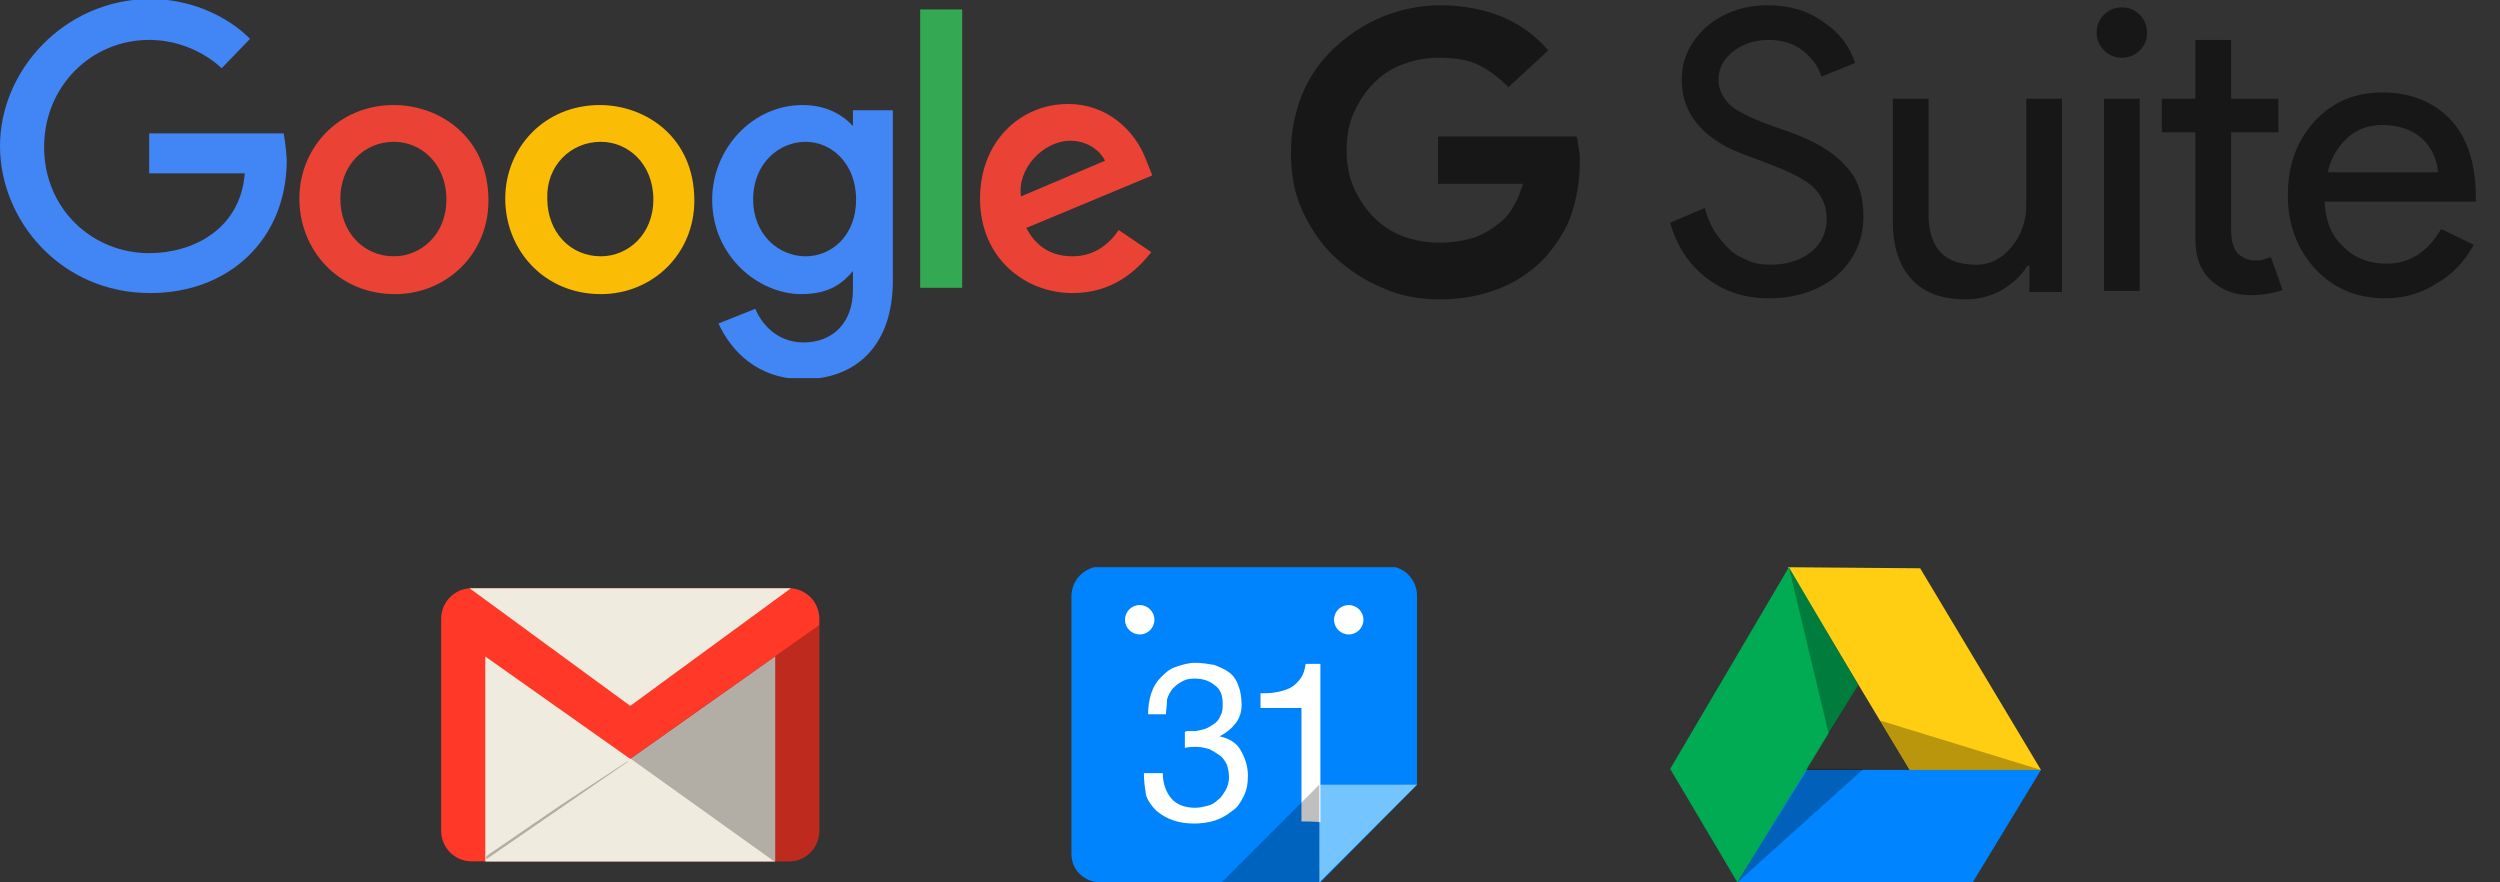 <svg width="238" height="84" viewBox="0 0 238 84" fill="none" xmlns="http://www.w3.org/2000/svg">
<rect x="0" y="0" width="238" height="84" fill="#333333" stroke="none"/>
<g clip-path="url(#clip0)">
<path d="M27 12.7H14.2V16.5H23.3C22.9 21.8 18.4 24.1 14.2 24.1C8.8 24.1 4.2 19.9 4.2 14C4.2 8.2 8.7 3.8 14.2 3.8C18.5 3.8 21.1 6.5 21.1 6.5L23.8 3.7C23.8 3.7 20.4 -0.1 14.2 -0.1C6.1 -9.76548e-05 0 6.7 0 13.9C0 21 5.8 27.9 14.3 27.9C21.8 27.9 27.3 22.8 27.3 15.2C27.2 13.6 27 12.7 27 12.7Z" fill="#4285F4"/>
<path d="M37.5 10C32.2 10 28.5 14.1 28.5 18.9C28.5 23.8 32.2 28 37.6 28C42.5 28 46.5 24.2 46.5 19.1C46.5 13 41.8 10 37.5 10ZM37.5 13.5C40.1 13.5 42.5 15.6 42.5 19C42.5 22.3 40.1 24.4 37.5 24.4C34.6 24.4 32.4 22.1 32.4 18.9C32.4 15.8 34.6 13.5 37.5 13.5Z" fill="#EA4335"/>
<path d="M57.1 10C51.8 10 48.1 14.1 48.1 18.9C48.1 23.8 51.8 28 57.2 28C62.1 28 66.1 24.2 66.1 19.1C66.1 13 61.4 10 57.1 10ZM57.2 13.5C59.8 13.5 62.2 15.6 62.2 19C62.2 22.3 59.8 24.4 57.2 24.4C54.3 24.4 52.1 22.1 52.1 18.9C52 15.8 54.3 13.5 57.2 13.5Z" fill="#FBBC05"/>
<path d="M76.4 10C71.6 10 67.8 14.2 67.8 19C67.8 24.4 72.2 28 76.3 28C78.9 28 80.2 27 81.2 25.8V27.6C81.2 30.7 79.3 32.6 76.5 32.6C73.8 32.6 72.4 30.6 71.9 29.4L68.4 30.8C69.6 33.4 72.1 36.1 76.5 36.1C81.3 36.1 85 33.1 85 26.7V10.5H81.2V12C80.1 10.8 78.5 10 76.4 10ZM76.7 13.5C79.1 13.5 81.5 15.5 81.5 19C81.5 22.5 79.1 24.4 76.7 24.4C74.1 24.4 71.7 22.3 71.7 19C71.7 15.5 74.2 13.5 76.7 13.5Z" fill="#4285F4"/>
<path d="M101.7 9.9C97.1 9.9 93.3 13.5 93.3 18.9C93.3 24.6 97.6 27.9 102.1 27.9C105.9 27.9 108.2 25.8 109.6 24L106.5 21.9C105.7 23.1 104.3 24.4 102.1 24.4C99.6 24.4 98.4 23 97.7 21.7L109.7 16.7L109.1 15.2C108 12.3 105.3 9.9 101.7 9.9ZM101.9 13.4C103.5 13.4 104.7 14.3 105.2 15.3L97.2 18.7C96.8 16.1 99.3 13.4 101.9 13.4Z" fill="#EA4335"/>
<path d="M87.6 27.4H91.6V0.9H87.6V27.4Z" fill="#34A853"/>
<path opacity="0.54" d="M143.6 8.3C142.7 7.4 141.8 6.7 140.8 6.2C139.8 5.7 138.5 5.5 137 5.5C135.8 5.5 134.7 5.7 133.6 6.1C132.5 6.5 131.6 7.1 130.8 7.9C130 8.7 129.4 9.6 128.9 10.7C128.4 11.8 128.2 13 128.2 14.3C128.2 15.6 128.4 16.8 128.9 17.9C129.4 19 130 19.9 130.8 20.7C131.6 21.5 132.5 22.1 133.6 22.5C134.7 22.9 135.8 23.1 137 23.1C138.3 23.1 139.4 22.9 140.4 22.6C141.4 22.2 142.2 21.7 142.9 21.1C143.4 20.7 143.8 20.2 144.1 19.6C144.5 19 144.7 18.3 145 17.5H136.9V13H150.1C150.2 13.3 150.2 13.7 150.3 14.1C150.4 14.6 150.4 15 150.4 15.4C150.4 17.2 150.1 18.9 149.6 20.4C149.1 21.9 148.2 23.2 147.2 24.4C146 25.7 144.6 26.7 142.9 27.4C141.2 28.1 139.3 28.5 137.1 28.5C135.2 28.5 133.3 28.2 131.6 27.4C129.9 26.7 128.4 25.7 127.1 24.5C125.8 23.3 124.8 21.8 124 20.1C123.2 18.4 122.9 16.5 122.9 14.5C122.9 12.5 123.3 10.6 124 8.9C124.7 7.2 125.8 5.7 127.1 4.5C128.4 3.3 129.9 2.3 131.6 1.6C133.3 0.9 135.2 0.5 137.1 0.5C139.3 0.5 141.3 0.9 143 1.6C144.7 2.3 146.2 3.4 147.4 4.8L143.6 8.3ZM177.4 20.6C177.4 22.9 176.5 24.8 174.8 26.3C173.1 27.7 170.9 28.4 168.4 28.4C166.2 28.4 164.2 27.8 162.5 26.5C160.8 25.2 159.6 23.4 159 21.2L162.3 19.8C162.5 20.6 162.8 21.3 163.2 22C163.6 22.6 164.1 23.2 164.6 23.7C165.1 24.2 165.7 24.5 166.4 24.8C167.1 25.1 167.7 25.2 168.5 25.2C170.1 25.2 171.4 24.8 172.4 24C173.4 23.2 173.9 22.1 173.9 20.8C173.9 19.7 173.5 18.7 172.7 17.9C171.9 17.1 170.5 16.4 168.4 15.6C166.3 14.8 164.9 14.3 164.4 14C161.6 12.5 160.1 10.4 160.1 7.6C160.1 5.6 160.9 4 162.4 2.6C164 1.2 166 0.5 168.3 0.5C170.3 0.5 172.1 1 173.6 2.1C175.1 3.1 176.1 4.4 176.6 6L173.4 7.3C173.1 6.3 172.5 5.5 171.6 4.8C170.7 4.1 169.6 3.8 168.4 3.8C167 3.8 165.9 4.2 165 4.9C164.1 5.6 163.6 6.5 163.6 7.6C163.6 8.5 164 9.3 164.7 10C165.5 10.7 167.2 11.5 169.9 12.4C172.6 13.3 174.6 14.5 175.7 15.8C176.9 17 177.4 18.7 177.4 20.6ZM196.5 27.8H193.2V25.3H193C192.5 26.2 191.7 26.9 190.6 27.6C189.5 28.2 188.4 28.5 187.2 28.5C184.9 28.5 183.2 27.9 182 26.6C180.8 25.3 180.2 23.5 180.2 21.1V9.4H183.6V20.7C183.7 23.7 185.2 25.2 188.1 25.2C189.5 25.2 190.6 24.6 191.5 23.5C192.4 22.4 192.9 21.1 192.9 19.5V9.4H196.3V27.8H196.5ZM204.4 3.1C204.4 3.8 204.2 4.3 203.7 4.8C203.2 5.3 202.6 5.5 202 5.5C201.4 5.5 200.8 5.3 200.3 4.8C199.8 4.3 199.6 3.7 199.6 3.1C199.6 2.5 199.8 1.9 200.3 1.4C200.8 0.9 201.4 0.7 202 0.7C202.6 0.7 203.2 0.9 203.7 1.4C204.2 1.9 204.4 2.5 204.4 3.1ZM203.7 9.4V27.7H200.3V9.4H203.7ZM214.2 28.1C212.7 28.1 211.5 27.6 210.5 26.7C209.5 25.8 209 24.5 209 22.8V12.6H205.8V9.4H209V3.8H212.4V9.4H216.9V12.6H212.4V21.7C212.4 22.9 212.6 23.7 213.1 24.2C213.6 24.6 214.1 24.8 214.7 24.8C215 24.8 215.2 24.8 215.5 24.7C215.8 24.6 216 24.5 216.2 24.5L217.3 27.6C216.5 27.9 215.4 28.1 214.2 28.1ZM227.1 28.4C224.4 28.4 222.2 27.5 220.4 25.6C218.7 23.7 217.8 21.4 217.8 18.6C217.8 15.8 218.6 13.5 220.3 11.6C222 9.7 224.2 8.8 226.8 8.8C229.5 8.8 231.7 9.7 233.3 11.4C234.9 13.1 235.7 15.6 235.7 18.8V19.2H221.3C221.4 21 221.9 22.4 223.1 23.5C224.2 24.6 225.6 25.1 227.2 25.1C229.4 25.1 231.1 24 232.4 21.8L235.5 23.3C234.7 24.8 233.5 26.1 232.1 26.9C230.6 27.9 228.9 28.4 227.1 28.4ZM221.6 16.4H232.1C232 15.1 231.5 14.1 230.6 13.2C229.7 12.4 228.4 11.9 226.8 11.9C225.5 11.9 224.4 12.3 223.5 13.1C222.5 14 221.9 15.1 221.6 16.4Z" fill="black"/>
</g>
<g clip-path="url(#clip1)">
<path d="M78 79.1C78 80.7 76.7 82 75.1 82H44.9C43.3 82 42 80.7 42 79.1V58.9C42 57.3 43.3 56 44.9 56H75.1C76.7 56 78 57.3 78 58.9V79.1Z" fill="#FF3827"/>
<path d="M44.7 56L60 67.2L75.3 56H44.7ZM46.2 82H73.8L46.2 62.5V82Z" fill="#EFEBDE"/>
<path d="M73.8 82H46.2L73.8 62.5V82Z" fill="#EFEBDE"/>
<path opacity="0.26" d="M78 79.1V59.5L60 72.2L73.7 82H75C76.7 82 78 80.7 78 79.1ZM46.3 81.5V81.8L59.8 72.5H59.7C59.7 72.5 53.9 76.3 53.3 76.7C52.7 77.1 46.3 81.5 46.3 81.5Z" fill="#060000"/>
</g>
<g clip-path="url(#clip2)">
<path d="M134.9 74.7V56.7C134.9 55.2 133.7 53.9 132.1 53.9H104.8C103.2 54 102 55.2 102 56.8V81.3C102 82.8 103.2 84 104.8 84H125.7L134.9 74.7Z" fill="#0084FD"/>
<path d="M125.6 74.7V84L134.9 74.7H125.6Z" fill="#74C4FF"/>
<path d="M113 69.6H113.6C114 69.6 114.3 69.5 114.7 69.4C115 69.3 115.3 69.1 115.6 68.9C115.9 68.7 116.1 68.4 116.2 68.1C116.4 67.8 116.4 67.4 116.4 67C116.4 66.2 116.2 65.6 115.6 65.2C115.1 64.8 114.5 64.6 113.7 64.6C113.2 64.6 112.8 64.7 112.5 64.9C112.1 65.1 111.9 65.3 111.6 65.6C111.4 65.9 111.2 66.2 111.1 66.6C111.1 67.2 111 67.6 111 68H109.3C109.3 67.3 109.4 66.6 109.6 66C109.8 65.4 110.1 64.9 110.5 64.5C110.9 64.1 111.3 63.7 111.9 63.5C112.5 63.3 113.1 63.1 113.8 63.1C114.4 63.1 115 63.2 115.6 63.3C116.1 63.5 116.6 63.7 117 64C117.4 64.3 117.7 64.7 117.9 65.3C118.1 65.8 118.2 66.4 118.2 67.1C118.2 67.8 118 68.4 117.6 68.9C117.2 69.4 116.7 69.8 116.1 70.1C117 70.3 117.7 70.7 118.1 71.4C118.5 72.1 118.8 72.9 118.8 73.8C118.8 74.6 118.7 75.2 118.4 75.8C118.1 76.4 117.8 76.9 117.3 77.2C116.8 77.6 116.3 77.9 115.7 78.1C115.1 78.3 114.4 78.4 113.7 78.4C112.9 78.4 112.3 78.3 111.7 78.1C111.1 77.9 110.6 77.6 110.1 77.2C109.7 76.8 109.3 76.3 109.1 75.7C109 75 108.9 74.4 108.9 73.6H110.7C110.7 74.6 111 75.4 111.5 76C112 76.6 112.8 76.9 113.8 76.9C114.2 76.9 114.6 76.8 115 76.7C115.4 76.6 115.7 76.4 116 76.1C116.3 75.9 116.5 75.5 116.7 75.2C116.9 74.8 117 74.4 117 74C117 73.5 116.9 73.1 116.8 72.8C116.6 72.4 116.4 72.1 116.1 71.9C115.8 71.7 115.5 71.5 115.1 71.3C114.7 71.2 114.3 71.1 113.9 71.1C113.5 71.1 113.2 71.1 112.8 71.2V69.7C112.9 69.6 113 69.6 113 69.6ZM123.9 78.2V67.4H120V66C120.5 66 121 66 121.5 65.9C122 65.8 122.4 65.7 122.8 65.5C123.2 65.3 123.5 65 123.8 64.6C124.1 64.2 124.2 63.8 124.3 63.2H125.7V78.3C125.6 78.2 123.9 78.2 123.9 78.2Z" fill="white"/>
<path opacity="0.25" d="M125.6 84V74.7L116.3 84H125.6Z" fill="#010000"/>
<path d="M108.5 60.4C109.273 60.4 109.9 59.773 109.9 59C109.9 58.227 109.273 57.6 108.5 57.6C107.727 57.6 107.1 58.227 107.1 59C107.1 59.773 107.727 60.4 108.5 60.4Z" fill="white"/>
<path d="M128.4 60.4C129.173 60.4 129.8 59.773 129.8 59C129.8 58.227 129.173 57.6 128.4 57.6C127.627 57.6 127 58.227 127 59C127 59.773 127.627 60.4 128.4 60.4Z" fill="white"/>
</g>
<path d="M165.4 84H187.8L194.3 73.3H171.9L165.4 84Z" fill="#0084FF"/>
<path d="M194.3 73.3L182.8 54.1L170.2 54L181.8 73.3H194.3Z" fill="#FFCE12"/>
<path d="M170.3 54L159 73.2L165.4 84L176.9 65.2L170.3 54Z" fill="#00AB54"/>
<path opacity="0.27" d="M170.3 54L174.1 69.9L176.9 65.2L170.3 54ZM194.3 73.3L179 68.6L181.8 73.3H194.3ZM165.4 84L177.4 73.2H172.1L165.4 84Z" fill="black"/>
<defs>
<clipPath id="clip0">
<rect width="238" height="36" fill="white"/>
</clipPath>
<clipPath id="clip1">
<rect width="36" height="30" fill="white" transform="translate(42 54)"/>
</clipPath>
<clipPath id="clip2">
<rect width="33" height="30" fill="white" transform="translate(102 54)"/>
</clipPath>
</defs>
</svg>

